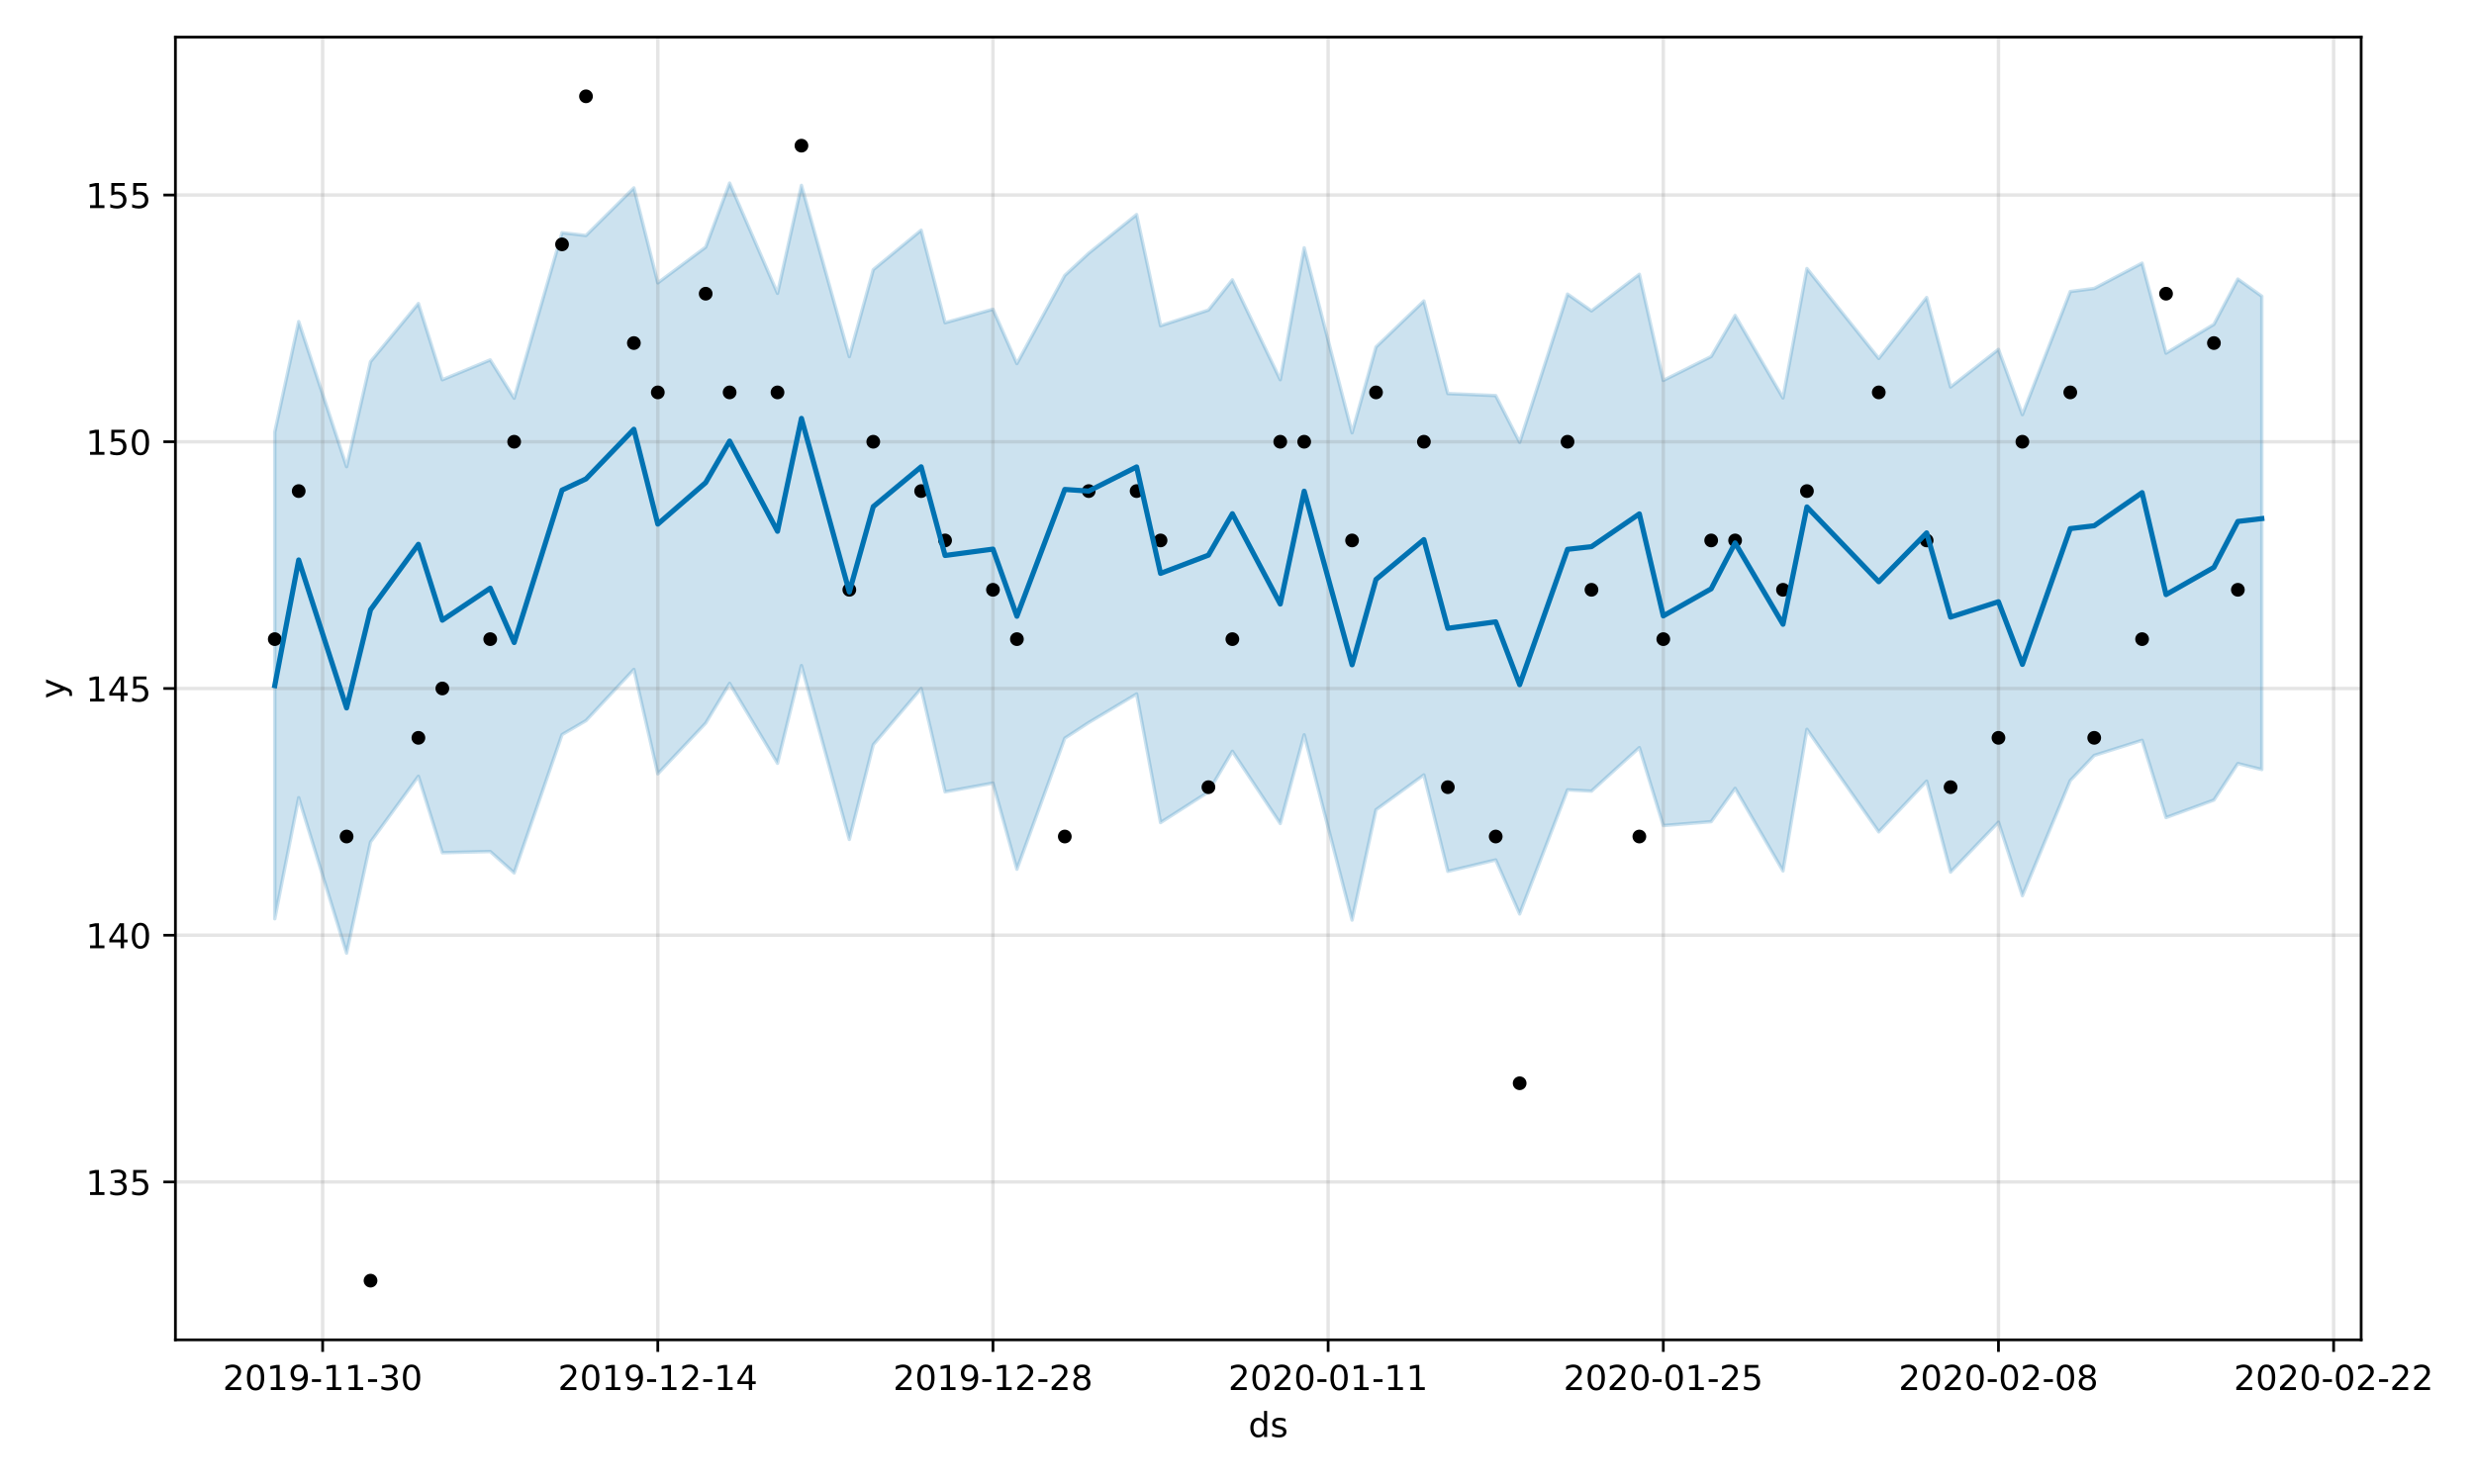 <?xml version="1.0" encoding="utf-8" standalone="no"?>
<!DOCTYPE svg PUBLIC "-//W3C//DTD SVG 1.1//EN"
  "http://www.w3.org/Graphics/SVG/1.1/DTD/svg11.dtd">
<!-- Created with matplotlib (https://matplotlib.org/) -->
<svg height="432pt" version="1.1" viewBox="0 0 720 432" width="720pt" xmlns="http://www.w3.org/2000/svg" xmlns:xlink="http://www.w3.org/1999/xlink">
 <defs>
  <style type="text/css">
*{stroke-linecap:butt;stroke-linejoin:round;}
  </style>
 </defs>
 <g id="figure_1">
  <g id="patch_1">
   <path d="M 0 432 
L 720 432 
L 720 0 
L 0 0 
z
" style="fill:#ffffff;"/>
  </g>
  <g id="axes_1">
   <g id="patch_2">
    <path d="M 51.05 390.04 
L 687.158 390.04 
L 687.158 10.8 
L 51.05 10.8 
z
" style="fill:#ffffff;"/>
   </g>
   <g id="PolyCollection_1">
    <defs>
     <path d="M 79.964 -306.21 
L 79.964 -164.548 
L 86.931 -199.786 
L 100.866 -154.535 
L 107.833 -186.885 
L 121.767 -206.025 
L 128.735 -183.764 
L 142.669 -184.118 
L 149.636 -177.894 
L 163.571 -218.152 
L 170.538 -222.217 
L 184.473 -237.129 
L 191.44 -206.74 
L 205.374 -221.49 
L 212.341 -233.059 
L 226.276 -209.803 
L 233.243 -238.247 
L 247.178 -187.635 
L 254.145 -215.201 
L 268.079 -231.572 
L 275.047 -201.485 
L 288.981 -204.037 
L 295.948 -178.967 
L 309.883 -217.096 
L 316.85 -221.655 
L 330.784 -229.98 
L 337.752 -192.538 
L 351.686 -201.464 
L 358.653 -213.295 
L 372.588 -192.266 
L 379.555 -218.088 
L 393.49 -164.161 
L 400.457 -196.272 
L 414.391 -206.419 
L 421.358 -178.349 
L 435.293 -181.666 
L 442.26 -165.938 
L 456.195 -202.067 
L 463.162 -201.701 
L 477.096 -214.366 
L 484.064 -191.677 
L 497.998 -192.801 
L 504.965 -202.504 
L 518.9 -178.462 
L 525.867 -219.691 
L 546.769 -189.832 
L 560.703 -204.603 
L 567.67 -178.126 
L 581.605 -192.656 
L 588.572 -171.256 
L 602.507 -204.781 
L 609.474 -212.083 
L 623.408 -216.492 
L 630.376 -194.006 
L 644.31 -199.102 
L 651.277 -209.725 
L 658.244 -207.986 
L 658.244 -345.761 
L 658.244 -345.761 
L 651.277 -350.756 
L 644.31 -337.587 
L 630.376 -329.198 
L 623.408 -355.396 
L 609.474 -348.034 
L 602.507 -347.134 
L 588.572 -311.302 
L 581.605 -330.286 
L 567.67 -319.354 
L 560.703 -345.392 
L 546.769 -327.655 
L 525.867 -353.83 
L 518.9 -316.159 
L 504.965 -340.177 
L 497.998 -328.21 
L 484.064 -321.254 
L 477.096 -352.151 
L 463.162 -341.505 
L 456.195 -346.386 
L 442.26 -303.242 
L 435.293 -316.849 
L 421.358 -317.433 
L 414.391 -344.387 
L 400.457 -330.989 
L 393.49 -306.017 
L 379.555 -359.865 
L 372.588 -321.467 
L 358.653 -350.532 
L 351.686 -341.735 
L 337.752 -337.183 
L 330.784 -369.538 
L 316.85 -358.295 
L 309.883 -351.821 
L 295.948 -326.162 
L 288.981 -341.974 
L 275.047 -338.05 
L 268.079 -364.991 
L 254.145 -353.499 
L 247.178 -328.191 
L 233.243 -378.026 
L 226.276 -346.614 
L 212.341 -378.699 
L 205.374 -360.059 
L 191.44 -349.653 
L 184.473 -377.3 
L 170.538 -363.447 
L 163.571 -364.26 
L 149.636 -316.081 
L 142.669 -327.228 
L 128.735 -321.46 
L 121.767 -343.643 
L 107.833 -326.729 
L 100.866 -296.156 
L 86.931 -338.385 
L 79.964 -306.21 
z
" id="m6a89f35a9e" style="stroke:#0072b2;stroke-opacity:0.2;"/>
    </defs>
    <g clip-path="url(#pab07437d68)">
     <use style="fill:#0072b2;fill-opacity:0.2;stroke:#0072b2;stroke-opacity:0.2;" x="0" xlink:href="#m6a89f35a9e" y="432"/>
    </g>
   </g>
   <g id="matplotlib.axis_1">
    <g id="xtick_1">
     <g id="line2d_1">
      <path clip-path="url(#pab07437d68)" d="M 93.898 390.04 
L 93.898 10.8 
" style="fill:none;stroke:#808080;stroke-linecap:square;stroke-opacity:0.2;"/>
     </g>
     <g id="line2d_2">
      <defs>
       <path d="M 0 0 
L 0 3.5 
" id="m316a2949df" style="stroke:#000000;stroke-width:0.8;"/>
      </defs>
      <g>
       <use style="stroke:#000000;stroke-width:0.8;" x="93.898" xlink:href="#m316a2949df" y="390.04"/>
      </g>
     </g>
     <g id="text_1">
      <!-- 2019-11-30 -->
      <defs>
       <path d="M 19.188 8.297 
L 53.609 8.297 
L 53.609 0 
L 7.328 0 
L 7.328 8.297 
Q 12.938 14.109 22.625 23.891 
Q 32.328 33.688 34.812 36.531 
Q 39.547 41.844 41.422 45.531 
Q 43.312 49.219 43.312 52.781 
Q 43.312 58.594 39.234 62.25 
Q 35.156 65.922 28.609 65.922 
Q 23.969 65.922 18.812 64.312 
Q 13.672 62.703 7.812 59.422 
L 7.812 69.391 
Q 13.766 71.781 18.938 73 
Q 24.125 74.219 28.422 74.219 
Q 39.75 74.219 46.484 68.547 
Q 53.219 62.891 53.219 53.422 
Q 53.219 48.922 51.531 44.891 
Q 49.859 40.875 45.406 35.406 
Q 44.188 33.984 37.641 27.219 
Q 31.109 20.453 19.188 8.297 
z
" id="DejaVuSans-50"/>
       <path d="M 31.781 66.406 
Q 24.172 66.406 20.328 58.906 
Q 16.5 51.422 16.5 36.375 
Q 16.5 21.391 20.328 13.891 
Q 24.172 6.391 31.781 6.391 
Q 39.453 6.391 43.281 13.891 
Q 47.125 21.391 47.125 36.375 
Q 47.125 51.422 43.281 58.906 
Q 39.453 66.406 31.781 66.406 
z
M 31.781 74.219 
Q 44.047 74.219 50.516 64.516 
Q 56.984 54.828 56.984 36.375 
Q 56.984 17.969 50.516 8.266 
Q 44.047 -1.422 31.781 -1.422 
Q 19.531 -1.422 13.062 8.266 
Q 6.594 17.969 6.594 36.375 
Q 6.594 54.828 13.062 64.516 
Q 19.531 74.219 31.781 74.219 
z
" id="DejaVuSans-48"/>
       <path d="M 12.406 8.297 
L 28.516 8.297 
L 28.516 63.922 
L 10.984 60.406 
L 10.984 69.391 
L 28.422 72.906 
L 38.281 72.906 
L 38.281 8.297 
L 54.391 8.297 
L 54.391 0 
L 12.406 0 
z
" id="DejaVuSans-49"/>
       <path d="M 10.984 1.516 
L 10.984 10.5 
Q 14.703 8.734 18.5 7.812 
Q 22.312 6.891 25.984 6.891 
Q 35.75 6.891 40.891 13.453 
Q 46.047 20.016 46.781 33.406 
Q 43.953 29.203 39.594 26.953 
Q 35.25 24.703 29.984 24.703 
Q 19.047 24.703 12.672 31.312 
Q 6.297 37.938 6.297 49.422 
Q 6.297 60.641 12.938 67.422 
Q 19.578 74.219 30.609 74.219 
Q 43.266 74.219 49.922 64.516 
Q 56.594 54.828 56.594 36.375 
Q 56.594 19.141 48.406 8.859 
Q 40.234 -1.422 26.422 -1.422 
Q 22.703 -1.422 18.891 -0.688 
Q 15.094 0.047 10.984 1.516 
z
M 30.609 32.422 
Q 37.25 32.422 41.125 36.953 
Q 45.016 41.5 45.016 49.422 
Q 45.016 57.281 41.125 61.844 
Q 37.25 66.406 30.609 66.406 
Q 23.969 66.406 20.094 61.844 
Q 16.219 57.281 16.219 49.422 
Q 16.219 41.5 20.094 36.953 
Q 23.969 32.422 30.609 32.422 
z
" id="DejaVuSans-57"/>
       <path d="M 4.891 31.391 
L 31.203 31.391 
L 31.203 23.391 
L 4.891 23.391 
z
" id="DejaVuSans-45"/>
       <path d="M 40.578 39.312 
Q 47.656 37.797 51.625 33 
Q 55.609 28.219 55.609 21.188 
Q 55.609 10.406 48.188 4.484 
Q 40.766 -1.422 27.094 -1.422 
Q 22.516 -1.422 17.656 -0.516 
Q 12.797 0.391 7.625 2.203 
L 7.625 11.719 
Q 11.719 9.328 16.594 8.109 
Q 21.484 6.891 26.812 6.891 
Q 36.078 6.891 40.938 10.547 
Q 45.797 14.203 45.797 21.188 
Q 45.797 27.641 41.281 31.266 
Q 36.766 34.906 28.719 34.906 
L 20.219 34.906 
L 20.219 43.016 
L 29.109 43.016 
Q 36.375 43.016 40.234 45.922 
Q 44.094 48.828 44.094 54.297 
Q 44.094 59.906 40.109 62.906 
Q 36.141 65.922 28.719 65.922 
Q 24.656 65.922 20.016 65.031 
Q 15.375 64.156 9.812 62.312 
L 9.812 71.094 
Q 15.438 72.656 20.344 73.438 
Q 25.25 74.219 29.594 74.219 
Q 40.828 74.219 47.359 69.109 
Q 53.906 64.016 53.906 55.328 
Q 53.906 49.266 50.438 45.094 
Q 46.969 40.922 40.578 39.312 
z
" id="DejaVuSans-51"/>
      </defs>
      <g transform="translate(64.841 404.638)scale(0.1 -0.1)">
       <use xlink:href="#DejaVuSans-50"/>
       <use x="63.623" xlink:href="#DejaVuSans-48"/>
       <use x="127.246" xlink:href="#DejaVuSans-49"/>
       <use x="190.869" xlink:href="#DejaVuSans-57"/>
       <use x="254.492" xlink:href="#DejaVuSans-45"/>
       <use x="290.576" xlink:href="#DejaVuSans-49"/>
       <use x="354.199" xlink:href="#DejaVuSans-49"/>
       <use x="417.822" xlink:href="#DejaVuSans-45"/>
       <use x="453.906" xlink:href="#DejaVuSans-51"/>
       <use x="517.529" xlink:href="#DejaVuSans-48"/>
      </g>
     </g>
    </g>
    <g id="xtick_2">
     <g id="line2d_3">
      <path clip-path="url(#pab07437d68)" d="M 191.44 390.04 
L 191.44 10.8 
" style="fill:none;stroke:#808080;stroke-linecap:square;stroke-opacity:0.2;"/>
     </g>
     <g id="line2d_4">
      <g>
       <use style="stroke:#000000;stroke-width:0.8;" x="191.44" xlink:href="#m316a2949df" y="390.04"/>
      </g>
     </g>
     <g id="text_2">
      <!-- 2019-12-14 -->
      <defs>
       <path d="M 37.797 64.312 
L 12.891 25.391 
L 37.797 25.391 
z
M 35.203 72.906 
L 47.609 72.906 
L 47.609 25.391 
L 58.016 25.391 
L 58.016 17.188 
L 47.609 17.188 
L 47.609 0 
L 37.797 0 
L 37.797 17.188 
L 4.891 17.188 
L 4.891 26.703 
z
" id="DejaVuSans-52"/>
      </defs>
      <g transform="translate(162.382 404.638)scale(0.1 -0.1)">
       <use xlink:href="#DejaVuSans-50"/>
       <use x="63.623" xlink:href="#DejaVuSans-48"/>
       <use x="127.246" xlink:href="#DejaVuSans-49"/>
       <use x="190.869" xlink:href="#DejaVuSans-57"/>
       <use x="254.492" xlink:href="#DejaVuSans-45"/>
       <use x="290.576" xlink:href="#DejaVuSans-49"/>
       <use x="354.199" xlink:href="#DejaVuSans-50"/>
       <use x="417.822" xlink:href="#DejaVuSans-45"/>
       <use x="453.906" xlink:href="#DejaVuSans-49"/>
       <use x="517.529" xlink:href="#DejaVuSans-52"/>
      </g>
     </g>
    </g>
    <g id="xtick_3">
     <g id="line2d_5">
      <path clip-path="url(#pab07437d68)" d="M 288.981 390.04 
L 288.981 10.8 
" style="fill:none;stroke:#808080;stroke-linecap:square;stroke-opacity:0.2;"/>
     </g>
     <g id="line2d_6">
      <g>
       <use style="stroke:#000000;stroke-width:0.8;" x="288.981" xlink:href="#m316a2949df" y="390.04"/>
      </g>
     </g>
     <g id="text_3">
      <!-- 2019-12-28 -->
      <defs>
       <path d="M 31.781 34.625 
Q 24.75 34.625 20.719 30.859 
Q 16.703 27.094 16.703 20.516 
Q 16.703 13.922 20.719 10.156 
Q 24.75 6.391 31.781 6.391 
Q 38.812 6.391 42.859 10.172 
Q 46.922 13.969 46.922 20.516 
Q 46.922 27.094 42.891 30.859 
Q 38.875 34.625 31.781 34.625 
z
M 21.922 38.812 
Q 15.578 40.375 12.031 44.719 
Q 8.5 49.078 8.5 55.328 
Q 8.5 64.062 14.719 69.141 
Q 20.953 74.219 31.781 74.219 
Q 42.672 74.219 48.875 69.141 
Q 55.078 64.062 55.078 55.328 
Q 55.078 49.078 51.531 44.719 
Q 48 40.375 41.703 38.812 
Q 48.828 37.156 52.797 32.312 
Q 56.781 27.484 56.781 20.516 
Q 56.781 9.906 50.312 4.234 
Q 43.844 -1.422 31.781 -1.422 
Q 19.734 -1.422 13.25 4.234 
Q 6.781 9.906 6.781 20.516 
Q 6.781 27.484 10.781 32.312 
Q 14.797 37.156 21.922 38.812 
z
M 18.312 54.391 
Q 18.312 48.734 21.844 45.562 
Q 25.391 42.391 31.781 42.391 
Q 38.141 42.391 41.719 45.562 
Q 45.312 48.734 45.312 54.391 
Q 45.312 60.062 41.719 63.234 
Q 38.141 66.406 31.781 66.406 
Q 25.391 66.406 21.844 63.234 
Q 18.312 60.062 18.312 54.391 
z
" id="DejaVuSans-56"/>
      </defs>
      <g transform="translate(259.923 404.638)scale(0.1 -0.1)">
       <use xlink:href="#DejaVuSans-50"/>
       <use x="63.623" xlink:href="#DejaVuSans-48"/>
       <use x="127.246" xlink:href="#DejaVuSans-49"/>
       <use x="190.869" xlink:href="#DejaVuSans-57"/>
       <use x="254.492" xlink:href="#DejaVuSans-45"/>
       <use x="290.576" xlink:href="#DejaVuSans-49"/>
       <use x="354.199" xlink:href="#DejaVuSans-50"/>
       <use x="417.822" xlink:href="#DejaVuSans-45"/>
       <use x="453.906" xlink:href="#DejaVuSans-50"/>
       <use x="517.529" xlink:href="#DejaVuSans-56"/>
      </g>
     </g>
    </g>
    <g id="xtick_4">
     <g id="line2d_7">
      <path clip-path="url(#pab07437d68)" d="M 386.522 390.04 
L 386.522 10.8 
" style="fill:none;stroke:#808080;stroke-linecap:square;stroke-opacity:0.2;"/>
     </g>
     <g id="line2d_8">
      <g>
       <use style="stroke:#000000;stroke-width:0.8;" x="386.522" xlink:href="#m316a2949df" y="390.04"/>
      </g>
     </g>
     <g id="text_4">
      <!-- 2020-01-11 -->
      <g transform="translate(357.465 404.638)scale(0.1 -0.1)">
       <use xlink:href="#DejaVuSans-50"/>
       <use x="63.623" xlink:href="#DejaVuSans-48"/>
       <use x="127.246" xlink:href="#DejaVuSans-50"/>
       <use x="190.869" xlink:href="#DejaVuSans-48"/>
       <use x="254.492" xlink:href="#DejaVuSans-45"/>
       <use x="290.576" xlink:href="#DejaVuSans-48"/>
       <use x="354.199" xlink:href="#DejaVuSans-49"/>
       <use x="417.822" xlink:href="#DejaVuSans-45"/>
       <use x="453.906" xlink:href="#DejaVuSans-49"/>
       <use x="517.529" xlink:href="#DejaVuSans-49"/>
      </g>
     </g>
    </g>
    <g id="xtick_5">
     <g id="line2d_9">
      <path clip-path="url(#pab07437d68)" d="M 484.064 390.04 
L 484.064 10.8 
" style="fill:none;stroke:#808080;stroke-linecap:square;stroke-opacity:0.2;"/>
     </g>
     <g id="line2d_10">
      <g>
       <use style="stroke:#000000;stroke-width:0.8;" x="484.064" xlink:href="#m316a2949df" y="390.04"/>
      </g>
     </g>
     <g id="text_5">
      <!-- 2020-01-25 -->
      <defs>
       <path d="M 10.797 72.906 
L 49.516 72.906 
L 49.516 64.594 
L 19.828 64.594 
L 19.828 46.734 
Q 21.969 47.469 24.109 47.828 
Q 26.266 48.188 28.422 48.188 
Q 40.625 48.188 47.75 41.5 
Q 54.891 34.812 54.891 23.391 
Q 54.891 11.625 47.562 5.094 
Q 40.234 -1.422 26.906 -1.422 
Q 22.312 -1.422 17.547 -0.641 
Q 12.797 0.141 7.719 1.703 
L 7.719 11.625 
Q 12.109 9.234 16.797 8.062 
Q 21.484 6.891 26.703 6.891 
Q 35.156 6.891 40.078 11.328 
Q 45.016 15.766 45.016 23.391 
Q 45.016 31 40.078 35.438 
Q 35.156 39.891 26.703 39.891 
Q 22.75 39.891 18.812 39.016 
Q 14.891 38.141 10.797 36.281 
z
" id="DejaVuSans-53"/>
      </defs>
      <g transform="translate(455.006 404.638)scale(0.1 -0.1)">
       <use xlink:href="#DejaVuSans-50"/>
       <use x="63.623" xlink:href="#DejaVuSans-48"/>
       <use x="127.246" xlink:href="#DejaVuSans-50"/>
       <use x="190.869" xlink:href="#DejaVuSans-48"/>
       <use x="254.492" xlink:href="#DejaVuSans-45"/>
       <use x="290.576" xlink:href="#DejaVuSans-48"/>
       <use x="354.199" xlink:href="#DejaVuSans-49"/>
       <use x="417.822" xlink:href="#DejaVuSans-45"/>
       <use x="453.906" xlink:href="#DejaVuSans-50"/>
       <use x="517.529" xlink:href="#DejaVuSans-53"/>
      </g>
     </g>
    </g>
    <g id="xtick_6">
     <g id="line2d_11">
      <path clip-path="url(#pab07437d68)" d="M 581.605 390.04 
L 581.605 10.8 
" style="fill:none;stroke:#808080;stroke-linecap:square;stroke-opacity:0.2;"/>
     </g>
     <g id="line2d_12">
      <g>
       <use style="stroke:#000000;stroke-width:0.8;" x="581.605" xlink:href="#m316a2949df" y="390.04"/>
      </g>
     </g>
     <g id="text_6">
      <!-- 2020-02-08 -->
      <g transform="translate(552.547 404.638)scale(0.1 -0.1)">
       <use xlink:href="#DejaVuSans-50"/>
       <use x="63.623" xlink:href="#DejaVuSans-48"/>
       <use x="127.246" xlink:href="#DejaVuSans-50"/>
       <use x="190.869" xlink:href="#DejaVuSans-48"/>
       <use x="254.492" xlink:href="#DejaVuSans-45"/>
       <use x="290.576" xlink:href="#DejaVuSans-48"/>
       <use x="354.199" xlink:href="#DejaVuSans-50"/>
       <use x="417.822" xlink:href="#DejaVuSans-45"/>
       <use x="453.906" xlink:href="#DejaVuSans-48"/>
       <use x="517.529" xlink:href="#DejaVuSans-56"/>
      </g>
     </g>
    </g>
    <g id="xtick_7">
     <g id="line2d_13">
      <path clip-path="url(#pab07437d68)" d="M 679.146 390.04 
L 679.146 10.8 
" style="fill:none;stroke:#808080;stroke-linecap:square;stroke-opacity:0.2;"/>
     </g>
     <g id="line2d_14">
      <g>
       <use style="stroke:#000000;stroke-width:0.8;" x="679.146" xlink:href="#m316a2949df" y="390.04"/>
      </g>
     </g>
     <g id="text_7">
      <!-- 2020-02-22 -->
      <g transform="translate(650.088 404.638)scale(0.1 -0.1)">
       <use xlink:href="#DejaVuSans-50"/>
       <use x="63.623" xlink:href="#DejaVuSans-48"/>
       <use x="127.246" xlink:href="#DejaVuSans-50"/>
       <use x="190.869" xlink:href="#DejaVuSans-48"/>
       <use x="254.492" xlink:href="#DejaVuSans-45"/>
       <use x="290.576" xlink:href="#DejaVuSans-48"/>
       <use x="354.199" xlink:href="#DejaVuSans-50"/>
       <use x="417.822" xlink:href="#DejaVuSans-45"/>
       <use x="453.906" xlink:href="#DejaVuSans-50"/>
       <use x="517.529" xlink:href="#DejaVuSans-50"/>
      </g>
     </g>
    </g>
    <g id="text_8">
     <!-- ds -->
     <defs>
      <path d="M 45.406 46.391 
L 45.406 75.984 
L 54.391 75.984 
L 54.391 0 
L 45.406 0 
L 45.406 8.203 
Q 42.578 3.328 38.25 0.953 
Q 33.938 -1.422 27.875 -1.422 
Q 17.969 -1.422 11.734 6.484 
Q 5.516 14.406 5.516 27.297 
Q 5.516 40.188 11.734 48.094 
Q 17.969 56 27.875 56 
Q 33.938 56 38.25 53.625 
Q 42.578 51.266 45.406 46.391 
z
M 14.797 27.297 
Q 14.797 17.391 18.875 11.75 
Q 22.953 6.109 30.078 6.109 
Q 37.203 6.109 41.297 11.75 
Q 45.406 17.391 45.406 27.297 
Q 45.406 37.203 41.297 42.844 
Q 37.203 48.484 30.078 48.484 
Q 22.953 48.484 18.875 42.844 
Q 14.797 37.203 14.797 27.297 
z
" id="DejaVuSans-100"/>
      <path d="M 44.281 53.078 
L 44.281 44.578 
Q 40.484 46.531 36.375 47.5 
Q 32.281 48.484 27.875 48.484 
Q 21.188 48.484 17.844 46.438 
Q 14.5 44.391 14.5 40.281 
Q 14.5 37.156 16.891 35.375 
Q 19.281 33.594 26.516 31.984 
L 29.594 31.297 
Q 39.156 29.25 43.188 25.516 
Q 47.219 21.781 47.219 15.094 
Q 47.219 7.469 41.188 3.016 
Q 35.156 -1.422 24.609 -1.422 
Q 20.219 -1.422 15.453 -0.562 
Q 10.688 0.297 5.422 2 
L 5.422 11.281 
Q 10.406 8.688 15.234 7.391 
Q 20.062 6.109 24.812 6.109 
Q 31.156 6.109 34.562 8.281 
Q 37.984 10.453 37.984 14.406 
Q 37.984 18.062 35.516 20.016 
Q 33.062 21.969 24.703 23.781 
L 21.578 24.516 
Q 13.234 26.266 9.516 29.906 
Q 5.812 33.547 5.812 39.891 
Q 5.812 47.609 11.281 51.797 
Q 16.75 56 26.812 56 
Q 31.781 56 36.172 55.266 
Q 40.578 54.547 44.281 53.078 
z
" id="DejaVuSans-115"/>
     </defs>
     <g transform="translate(363.325 418.317)scale(0.1 -0.1)">
      <use xlink:href="#DejaVuSans-100"/>
      <use x="63.477" xlink:href="#DejaVuSans-115"/>
     </g>
    </g>
   </g>
   <g id="matplotlib.axis_2">
    <g id="ytick_1">
     <g id="line2d_15">
      <path clip-path="url(#pab07437d68)" d="M 51.05 344.072 
L 687.158 344.072 
" style="fill:none;stroke:#808080;stroke-linecap:square;stroke-opacity:0.2;"/>
     </g>
     <g id="line2d_16">
      <defs>
       <path d="M 0 0 
L -3.5 0 
" id="mbe7fa17cff" style="stroke:#000000;stroke-width:0.8;"/>
      </defs>
      <g>
       <use style="stroke:#000000;stroke-width:0.8;" x="51.05" xlink:href="#mbe7fa17cff" y="344.072"/>
      </g>
     </g>
     <g id="text_9">
      <!-- 135 -->
      <g transform="translate(24.962 347.871)scale(0.1 -0.1)">
       <use xlink:href="#DejaVuSans-49"/>
       <use x="63.623" xlink:href="#DejaVuSans-51"/>
       <use x="127.246" xlink:href="#DejaVuSans-53"/>
      </g>
     </g>
    </g>
    <g id="ytick_2">
     <g id="line2d_17">
      <path clip-path="url(#pab07437d68)" d="M 51.05 272.246 
L 687.158 272.246 
" style="fill:none;stroke:#808080;stroke-linecap:square;stroke-opacity:0.2;"/>
     </g>
     <g id="line2d_18">
      <g>
       <use style="stroke:#000000;stroke-width:0.8;" x="51.05" xlink:href="#mbe7fa17cff" y="272.246"/>
      </g>
     </g>
     <g id="text_10">
      <!-- 140 -->
      <g transform="translate(24.962 276.045)scale(0.1 -0.1)">
       <use xlink:href="#DejaVuSans-49"/>
       <use x="63.623" xlink:href="#DejaVuSans-52"/>
       <use x="127.246" xlink:href="#DejaVuSans-48"/>
      </g>
     </g>
    </g>
    <g id="ytick_3">
     <g id="line2d_19">
      <path clip-path="url(#pab07437d68)" d="M 51.05 200.42 
L 687.158 200.42 
" style="fill:none;stroke:#808080;stroke-linecap:square;stroke-opacity:0.2;"/>
     </g>
     <g id="line2d_20">
      <g>
       <use style="stroke:#000000;stroke-width:0.8;" x="51.05" xlink:href="#mbe7fa17cff" y="200.42"/>
      </g>
     </g>
     <g id="text_11">
      <!-- 145 -->
      <g transform="translate(24.962 204.219)scale(0.1 -0.1)">
       <use xlink:href="#DejaVuSans-49"/>
       <use x="63.623" xlink:href="#DejaVuSans-52"/>
       <use x="127.246" xlink:href="#DejaVuSans-53"/>
      </g>
     </g>
    </g>
    <g id="ytick_4">
     <g id="line2d_21">
      <path clip-path="url(#pab07437d68)" d="M 51.05 128.594 
L 687.158 128.594 
" style="fill:none;stroke:#808080;stroke-linecap:square;stroke-opacity:0.2;"/>
     </g>
     <g id="line2d_22">
      <g>
       <use style="stroke:#000000;stroke-width:0.8;" x="51.05" xlink:href="#mbe7fa17cff" y="128.594"/>
      </g>
     </g>
     <g id="text_12">
      <!-- 150 -->
      <g transform="translate(24.962 132.393)scale(0.1 -0.1)">
       <use xlink:href="#DejaVuSans-49"/>
       <use x="63.623" xlink:href="#DejaVuSans-53"/>
       <use x="127.246" xlink:href="#DejaVuSans-48"/>
      </g>
     </g>
    </g>
    <g id="ytick_5">
     <g id="line2d_23">
      <path clip-path="url(#pab07437d68)" d="M 51.05 56.768 
L 687.158 56.768 
" style="fill:none;stroke:#808080;stroke-linecap:square;stroke-opacity:0.2;"/>
     </g>
     <g id="line2d_24">
      <g>
       <use style="stroke:#000000;stroke-width:0.8;" x="51.05" xlink:href="#mbe7fa17cff" y="56.768"/>
      </g>
     </g>
     <g id="text_13">
      <!-- 155 -->
      <g transform="translate(24.962 60.568)scale(0.1 -0.1)">
       <use xlink:href="#DejaVuSans-49"/>
       <use x="63.623" xlink:href="#DejaVuSans-53"/>
       <use x="127.246" xlink:href="#DejaVuSans-53"/>
      </g>
     </g>
    </g>
    <g id="text_14">
     <!-- y -->
     <defs>
      <path d="M 32.172 -5.078 
Q 28.375 -14.844 24.75 -17.812 
Q 21.141 -20.797 15.094 -20.797 
L 7.906 -20.797 
L 7.906 -13.281 
L 13.188 -13.281 
Q 16.891 -13.281 18.938 -11.516 
Q 21 -9.766 23.484 -3.219 
L 25.094 0.875 
L 2.984 54.688 
L 12.5 54.688 
L 29.594 11.922 
L 46.688 54.688 
L 56.203 54.688 
z
" id="DejaVuSans-121"/>
     </defs>
     <g transform="translate(18.883 203.379)rotate(-90)scale(0.1 -0.1)">
      <use xlink:href="#DejaVuSans-121"/>
     </g>
    </g>
   </g>
   <g id="line2d_25">
    <defs>
     <path d="M 0 1.5 
C 0.398 1.5 0.779 1.342 1.061 1.061 
C 1.342 0.779 1.5 0.398 1.5 0 
C 1.5 -0.398 1.342 -0.779 1.061 -1.061 
C 0.779 -1.342 0.398 -1.5 0 -1.5 
C -0.398 -1.5 -0.779 -1.342 -1.061 -1.061 
C -1.342 -0.779 -1.5 -0.398 -1.5 0 
C -1.5 0.398 -1.342 0.779 -1.061 1.061 
C -0.779 1.342 -0.398 1.5 0 1.5 
z
" id="me777e1a6f5" style="stroke:#000000;"/>
    </defs>
    <g clip-path="url(#pab07437d68)">
     <use style="stroke:#000000;" x="79.964" xlink:href="#me777e1a6f5" y="186.055"/>
     <use style="stroke:#000000;" x="86.931" xlink:href="#me777e1a6f5" y="142.959"/>
     <use style="stroke:#000000;" x="100.866" xlink:href="#me777e1a6f5" y="243.515"/>
     <use style="stroke:#000000;" x="107.833" xlink:href="#me777e1a6f5" y="372.802"/>
     <use style="stroke:#000000;" x="121.767" xlink:href="#me777e1a6f5" y="214.785"/>
     <use style="stroke:#000000;" x="128.735" xlink:href="#me777e1a6f5" y="200.42"/>
     <use style="stroke:#000000;" x="142.669" xlink:href="#me777e1a6f5" y="186.055"/>
     <use style="stroke:#000000;" x="149.636" xlink:href="#me777e1a6f5" y="128.594"/>
     <use style="stroke:#000000;" x="163.571" xlink:href="#me777e1a6f5" y="71.134"/>
     <use style="stroke:#000000;" x="170.538" xlink:href="#me777e1a6f5" y="28.038"/>
     <use style="stroke:#000000;" x="184.473" xlink:href="#me777e1a6f5" y="99.864"/>
     <use style="stroke:#000000;" x="191.44" xlink:href="#me777e1a6f5" y="114.229"/>
     <use style="stroke:#000000;" x="205.374" xlink:href="#me777e1a6f5" y="85.499"/>
     <use style="stroke:#000000;" x="212.341" xlink:href="#me777e1a6f5" y="114.229"/>
     <use style="stroke:#000000;" x="226.276" xlink:href="#me777e1a6f5" y="114.229"/>
     <use style="stroke:#000000;" x="233.243" xlink:href="#me777e1a6f5" y="42.403"/>
     <use style="stroke:#000000;" x="247.178" xlink:href="#me777e1a6f5" y="171.69"/>
     <use style="stroke:#000000;" x="254.145" xlink:href="#me777e1a6f5" y="128.594"/>
     <use style="stroke:#000000;" x="268.079" xlink:href="#me777e1a6f5" y="142.959"/>
     <use style="stroke:#000000;" x="275.047" xlink:href="#me777e1a6f5" y="157.325"/>
     <use style="stroke:#000000;" x="288.981" xlink:href="#me777e1a6f5" y="171.69"/>
     <use style="stroke:#000000;" x="295.948" xlink:href="#me777e1a6f5" y="186.055"/>
     <use style="stroke:#000000;" x="309.883" xlink:href="#me777e1a6f5" y="243.515"/>
     <use style="stroke:#000000;" x="316.85" xlink:href="#me777e1a6f5" y="142.959"/>
     <use style="stroke:#000000;" x="330.784" xlink:href="#me777e1a6f5" y="142.959"/>
     <use style="stroke:#000000;" x="337.752" xlink:href="#me777e1a6f5" y="157.325"/>
     <use style="stroke:#000000;" x="351.686" xlink:href="#me777e1a6f5" y="229.15"/>
     <use style="stroke:#000000;" x="358.653" xlink:href="#me777e1a6f5" y="186.055"/>
     <use style="stroke:#000000;" x="372.588" xlink:href="#me777e1a6f5" y="128.594"/>
     <use style="stroke:#000000;" x="379.555" xlink:href="#me777e1a6f5" y="128.594"/>
     <use style="stroke:#000000;" x="393.49" xlink:href="#me777e1a6f5" y="157.325"/>
     <use style="stroke:#000000;" x="400.457" xlink:href="#me777e1a6f5" y="114.229"/>
     <use style="stroke:#000000;" x="414.391" xlink:href="#me777e1a6f5" y="128.594"/>
     <use style="stroke:#000000;" x="421.358" xlink:href="#me777e1a6f5" y="229.15"/>
     <use style="stroke:#000000;" x="435.293" xlink:href="#me777e1a6f5" y="243.515"/>
     <use style="stroke:#000000;" x="442.26" xlink:href="#me777e1a6f5" y="315.341"/>
     <use style="stroke:#000000;" x="456.195" xlink:href="#me777e1a6f5" y="128.594"/>
     <use style="stroke:#000000;" x="463.162" xlink:href="#me777e1a6f5" y="171.69"/>
     <use style="stroke:#000000;" x="477.096" xlink:href="#me777e1a6f5" y="243.515"/>
     <use style="stroke:#000000;" x="484.064" xlink:href="#me777e1a6f5" y="186.055"/>
     <use style="stroke:#000000;" x="497.998" xlink:href="#me777e1a6f5" y="157.325"/>
     <use style="stroke:#000000;" x="504.965" xlink:href="#me777e1a6f5" y="157.325"/>
     <use style="stroke:#000000;" x="518.9" xlink:href="#me777e1a6f5" y="171.69"/>
     <use style="stroke:#000000;" x="525.867" xlink:href="#me777e1a6f5" y="142.959"/>
     <use style="stroke:#000000;" x="546.769" xlink:href="#me777e1a6f5" y="114.229"/>
     <use style="stroke:#000000;" x="560.703" xlink:href="#me777e1a6f5" y="157.325"/>
     <use style="stroke:#000000;" x="567.67" xlink:href="#me777e1a6f5" y="229.15"/>
     <use style="stroke:#000000;" x="581.605" xlink:href="#me777e1a6f5" y="214.785"/>
     <use style="stroke:#000000;" x="588.572" xlink:href="#me777e1a6f5" y="128.594"/>
     <use style="stroke:#000000;" x="602.507" xlink:href="#me777e1a6f5" y="114.229"/>
     <use style="stroke:#000000;" x="609.474" xlink:href="#me777e1a6f5" y="214.785"/>
     <use style="stroke:#000000;" x="623.408" xlink:href="#me777e1a6f5" y="186.055"/>
     <use style="stroke:#000000;" x="630.376" xlink:href="#me777e1a6f5" y="85.499"/>
     <use style="stroke:#000000;" x="644.31" xlink:href="#me777e1a6f5" y="99.864"/>
     <use style="stroke:#000000;" x="651.277" xlink:href="#me777e1a6f5" y="171.69"/>
    </g>
   </g>
   <g id="line2d_26">
    <path clip-path="url(#pab07437d68)" d="M 79.964 199.585 
L 86.931 163.013 
L 100.866 206.083 
L 107.833 177.504 
L 121.767 158.455 
L 128.735 180.541 
L 142.669 171.226 
L 149.636 187.039 
L 163.571 142.668 
L 170.538 139.413 
L 184.473 124.964 
L 191.44 152.565 
L 205.374 140.487 
L 212.341 128.405 
L 226.276 154.657 
L 233.243 121.8 
L 247.178 172.329 
L 254.145 147.48 
L 268.079 135.891 
L 275.047 161.706 
L 288.981 159.85 
L 295.948 179.393 
L 309.883 142.48 
L 316.85 142.954 
L 330.784 135.927 
L 337.752 166.914 
L 351.686 161.608 
L 358.653 149.544 
L 372.588 175.833 
L 379.555 142.991 
L 393.49 193.52 
L 400.457 168.672 
L 414.391 157.082 
L 421.358 182.897 
L 435.293 181.019 
L 442.26 199.317 
L 456.195 159.915 
L 463.162 159.134 
L 477.096 149.597 
L 484.064 179.292 
L 497.998 171.404 
L 504.965 158.046 
L 518.9 181.722 
L 525.867 147.574 
L 546.769 169.335 
L 560.703 155.132 
L 567.67 179.641 
L 581.605 175.172 
L 588.572 193.408 
L 602.507 153.882 
L 609.474 153.05 
L 623.408 143.41 
L 630.376 173.09 
L 644.31 165.171 
L 651.277 151.8 
L 658.244 150.968 
" style="fill:none;stroke:#0072b2;stroke-linecap:square;stroke-width:1.5;"/>
   </g>
   <g id="patch_3">
    <path d="M 51.05 390.04 
L 51.05 10.8 
" style="fill:none;stroke:#000000;stroke-linecap:square;stroke-linejoin:miter;stroke-width:0.8;"/>
   </g>
   <g id="patch_4">
    <path d="M 687.158 390.04 
L 687.158 10.8 
" style="fill:none;stroke:#000000;stroke-linecap:square;stroke-linejoin:miter;stroke-width:0.8;"/>
   </g>
   <g id="patch_5">
    <path d="M 51.05 390.04 
L 687.158 390.04 
" style="fill:none;stroke:#000000;stroke-linecap:square;stroke-linejoin:miter;stroke-width:0.8;"/>
   </g>
   <g id="patch_6">
    <path d="M 51.05 10.8 
L 687.158 10.8 
" style="fill:none;stroke:#000000;stroke-linecap:square;stroke-linejoin:miter;stroke-width:0.8;"/>
   </g>
  </g>
 </g>
 <defs>
  <clipPath id="pab07437d68">
   <rect height="379.24" width="636.108" x="51.05" y="10.8"/>
  </clipPath>
 </defs>
</svg>
